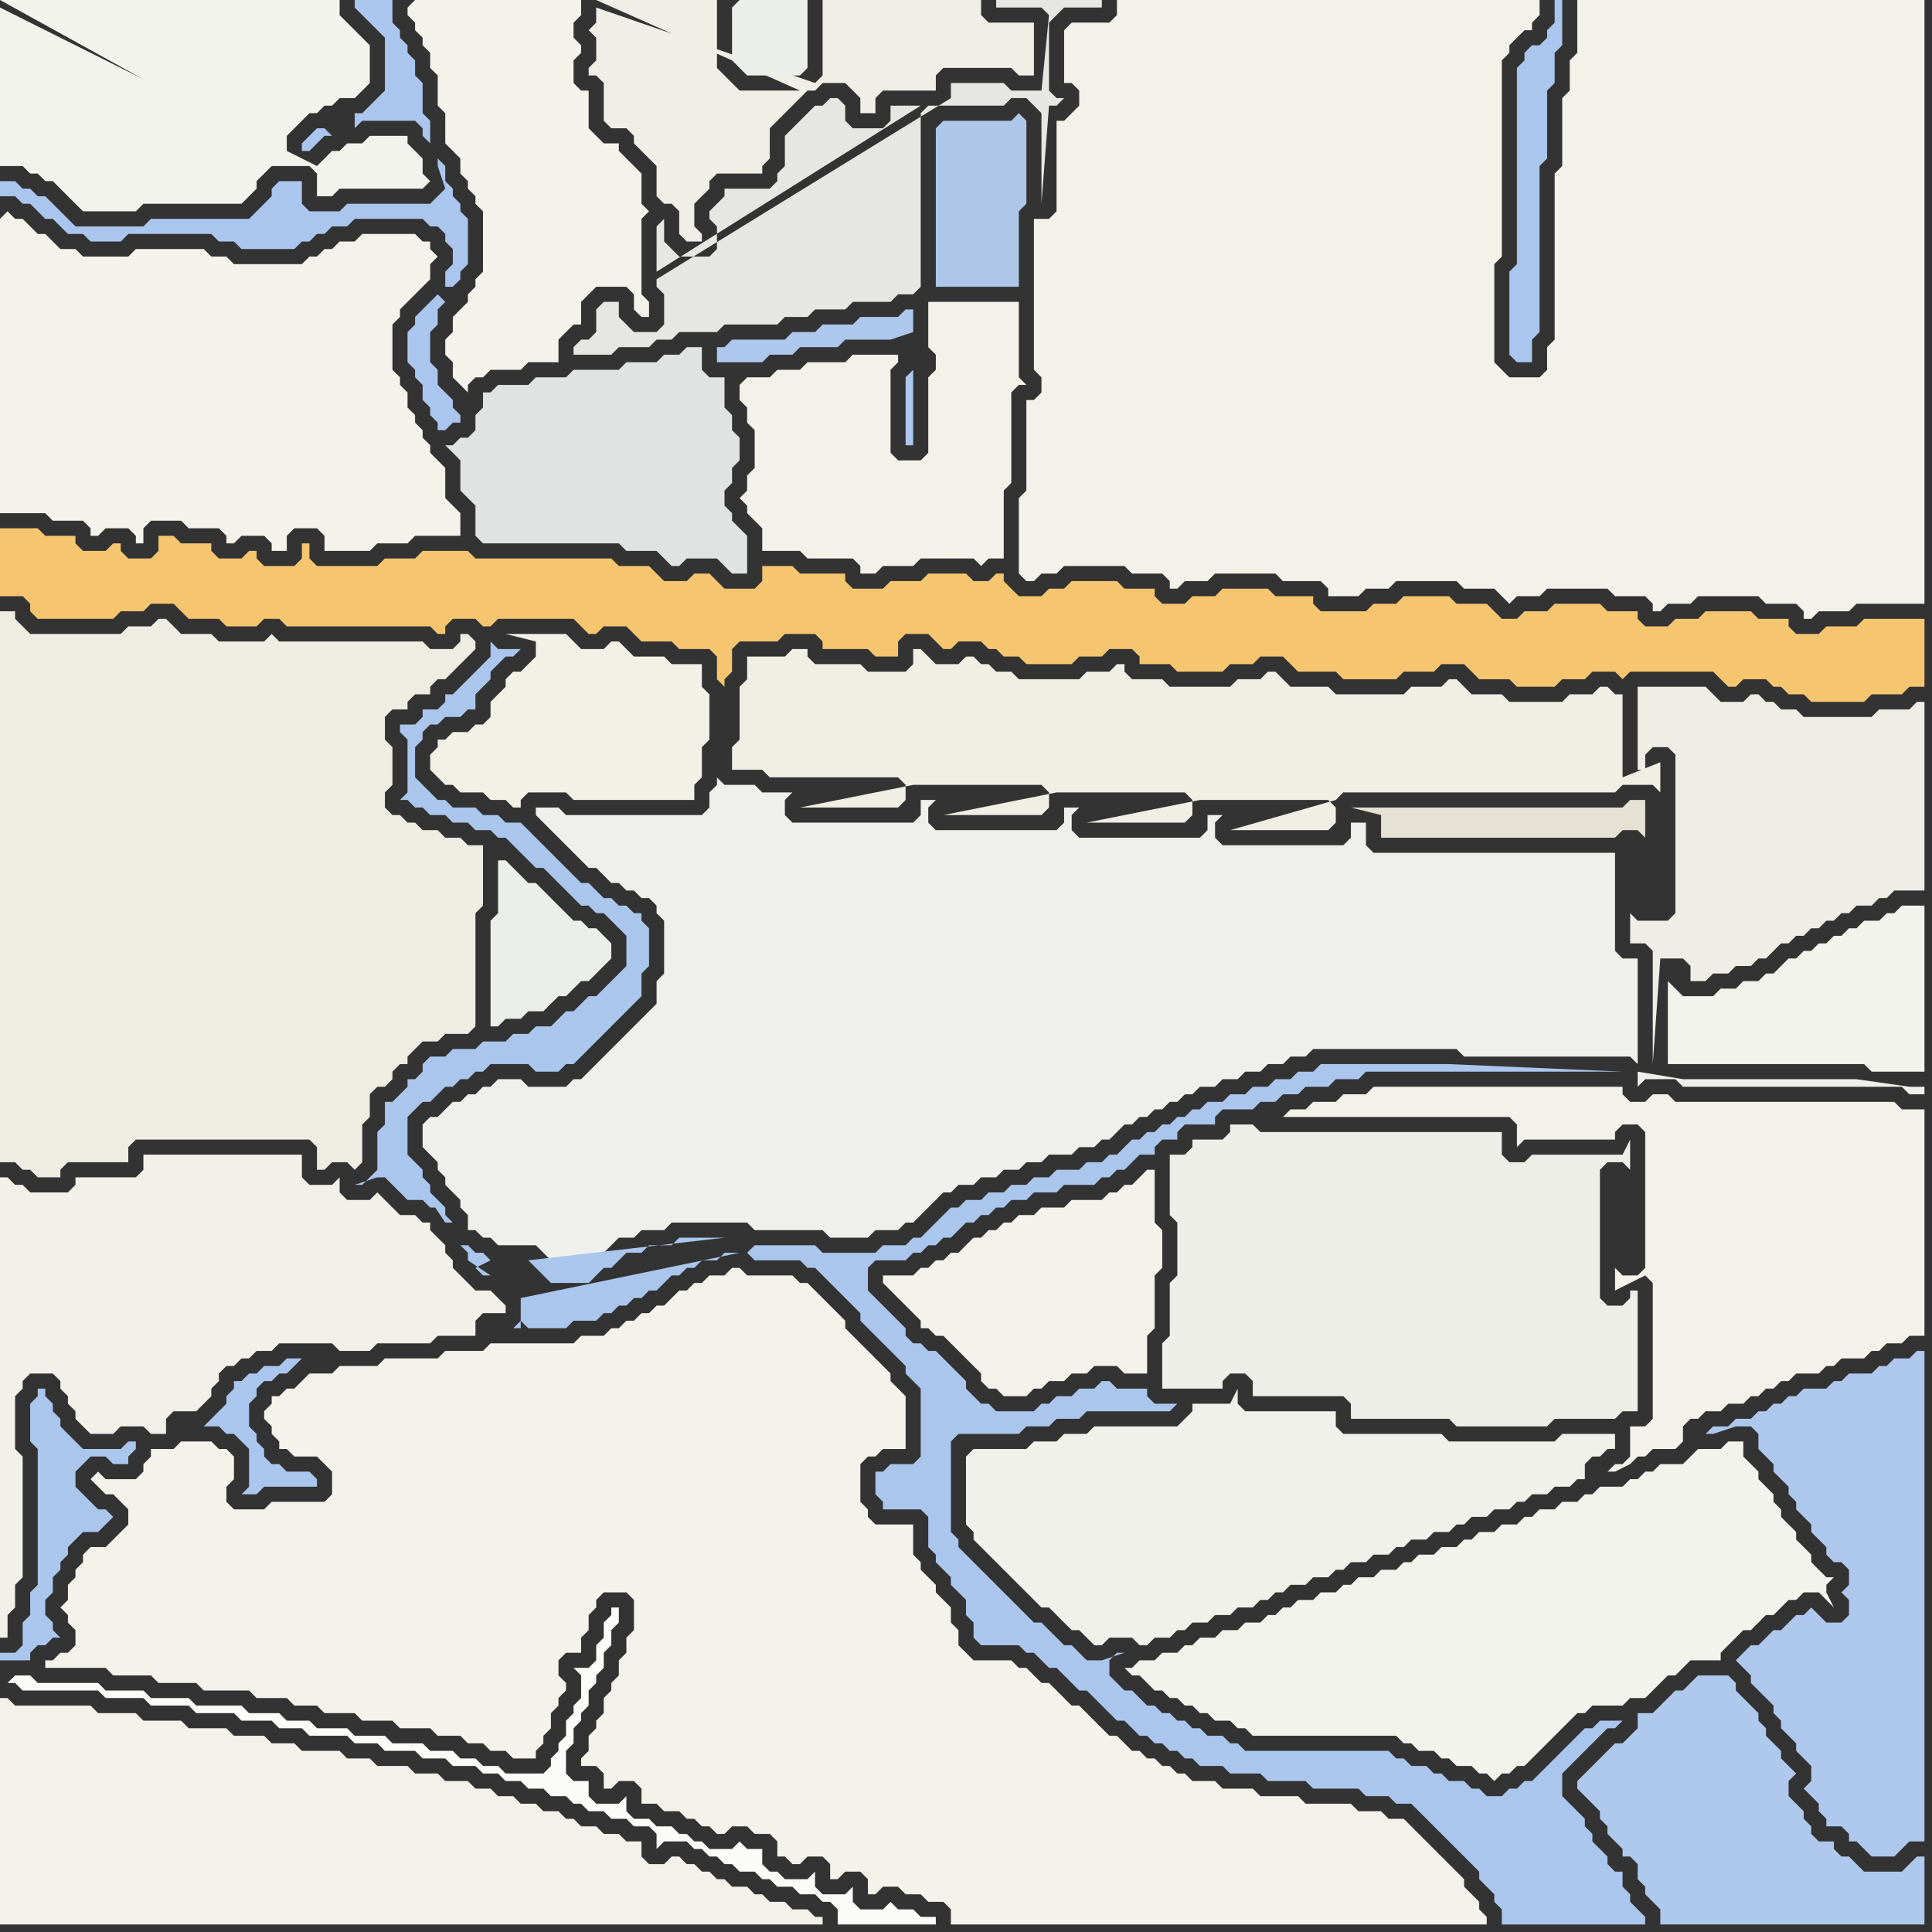 <svg width="256" height="256" xmlns="http://www.w3.org/2000/svg"><rect width="100%" height="100%" fill="#333333" stroke="none"/><script> 
var tempColor;
function hoverPath(evt){
obj = evt.target;
tempColor = obj.getAttribute("fill");
obj.setAttribute("fill","red");
//alert(tempColor);
//obj.setAttribute("stroke","red");}
function recoverPath(evt){
obj = evt.target;
obj.setAttribute("fill", tempColor);
//obj.setAttribute("stroke", tempColor);
}</script><path onmouseover="hoverPath(evt)" onmouseout="recoverPath(evt)" fill="rgb(242,242,234)" d="M  0,228l 0,27 109,0 0,-1 -1,0 -1,-1 -2,0 -1,-1 -2,0 -1,-1 -1,0 -1,-1 -2,0 -1,-1 -1,0 -1,-1 -1,0 -1,-1 -1,0 -1,-1 -1,0 -1,1 -2,0 -1,-1 0,-2 -2,0 -1,-1 -2,0 -1,-1 -2,0 -1,-1 -1,0 -1,-1 -2,0 -1,-1 -2,0 -1,-1 -2,0 -1,-1 -2,0 -1,-1 -3,0 -1,-1 -3,0 -1,-1 -4,0 -1,-1 -3,0 -1,-1 -5,0 -1,-1 -3,0 -1,-1 -4,0 -1,-1 -5,0 -1,-1 -5,0 -1,-1 -5,0 -1,-1 -10,0 -1,-1 -1,0Z"/>
<path onmouseover="hoverPath(evt)" onmouseout="recoverPath(evt)" fill="rgb(238,237,228)" d="M  0,124l 0,30 2,0 1,1 1,0 1,1 3,0 0,-1 1,-1 8,0 0,-2 1,-1 23,0 1,1 0,3 1,0 1,-1 2,0 1,1 1,-1 0,-5 1,-1 0,-3 1,-1 1,0 1,-1 0,-1 1,-1 1,0 0,-1 1,-1 1,-1 2,0 1,-1 3,0 1,-1 0,-15 1,-1 0,-8 -2,0 -1,-1 -2,0 -1,-1 -2,0 -1,-1 -1,0 -1,-1 -1,0 -1,-1 0,-2 1,-1 0,-5 -1,-1 0,-3 1,-1 2,0 0,-1 1,-1 2,0 0,-1 1,-1 1,0 1,-1 1,-1 1,-1 1,-1 0,-1 -1,-1 -1,0 0,1 -1,1 -3,0 -1,-1 -19,0 -1,-1 -1,1 -6,0 -1,-1 -4,0 -1,-1 -1,-1 -1,0 -1,1 -3,0 -1,1 -12,0 -1,-1 -1,-1 0,-1 -2,0Z"/>
<path onmouseover="hoverPath(evt)" onmouseout="recoverPath(evt)" fill="rgb(245,197,112)" d="M  54,74l -3,0 -1,1 -8,0 -1,-1 0,-2 -1,0 0,2 -1,1 -4,0 -1,-1 0,-1 -1,0 -1,1 -3,0 -1,-1 0,-1 -4,0 -1,-1 -2,0 0,2 -1,1 -3,0 -1,-1 0,-1 -1,0 -1,1 -3,0 -1,-1 0,-1 -4,0 -1,-1 -5,0 0,9 3,0 1,1 0,1 1,1 10,0 1,-1 3,0 1,-1 3,0 1,1 1,1 4,0 1,1 4,0 1,-1 2,0 1,1 19,0 1,1 1,0 0,-1 1,-1 3,0 1,1 1,0 1,-1 10,0 1,1 1,1 1,0 1,-1 3,0 2,2 4,0 1,1 4,0 1,1 0,3 1,1 0,-1 1,-1 0,-3 1,-1 5,0 1,-1 4,0 1,1 0,1 6,0 1,1 3,0 0,-2 1,-1 3,0 1,1 1,1 1,0 1,-1 3,0 1,1 1,0 1,1 2,0 1,1 6,0 1,-1 3,0 1,-1 3,0 1,1 0,1 4,0 1,1 6,0 1,-1 3,0 1,-1 3,0 1,1 1,1 5,0 1,1 7,0 1,-1 4,0 1,-1 3,0 1,1 1,1 4,0 1,1 5,0 1,-1 3,0 1,-1 3,0 1,1 1,-1 11,0 1,1 1,1 1,0 1,-1 3,0 1,1 1,0 1,1 2,0 1,1 7,0 1,-1 4,0 1,-1 2,0 0,-9 -8,0 -1,1 -4,0 -1,1 -3,0 -1,-1 0,-1 -4,0 -1,-1 -6,0 -1,1 -3,0 -1,1 -3,0 -1,-1 0,-1 -4,0 -1,-1 -6,0 -1,1 -3,0 -1,1 -2,0 -1,-1 -1,-1 -4,0 -1,-1 -6,0 -1,1 -3,0 -1,1 -6,0 -1,-1 0,-1 -5,0 -1,-1 -6,0 -1,1 -3,0 -1,1 -3,0 -1,-1 0,-1 -4,0 -1,-1 -6,0 -1,1 -2,0 -1,1 -3,0 -1,-1 -1,-1 0,-1 -1,0 -1,1 -2,0 -1,-1 -5,0 -1,1 -4,0 -1,1 -4,0 -1,-1 0,-1 -6,0 -1,-1 -4,0 0,2 -1,1 -4,0 -1,-1 -1,-1 -2,0 -1,1 -3,0 -1,-1 -1,-1 -4,0 -1,-1 -18,0 -1,-1 -6,0 -1,1Z"/>
<path onmouseover="hoverPath(evt)" onmouseout="recoverPath(evt)" fill="rgb(240,239,230)" d="M  100,87l -1,0 0,3 -1,1 0,7 -1,1 0,3 4,0 1,1 17,0 1,1 0,2 -1,1 -13,0 15,-3 17,0 1,1 0,2 -1,1 -13,0 15,-3 17,0 1,1 0,2 -1,1 -13,0 15,-3 17,0 1,1 0,2 -1,1 -13,0 14,-4 1,-1 36,0 1,-1 4,0 1,1 0,-4 -5,2 0,-11 -1,0 -1,-1 -1,0 -1,1 -3,0 -1,1 -7,0 -1,-1 -4,0 -1,-1 -1,-1 -1,0 -1,1 -4,0 -1,1 -9,0 -1,-1 -5,0 -1,-1 -1,-1 -1,0 -1,1 -3,0 -1,1 -8,0 -1,-1 -4,0 -1,-1 0,-1 -1,0 -1,1 -3,0 -1,1 -8,0 -1,-1 -2,0 -1,-1 -1,0 -1,-1 -1,0 -1,1 -3,0 -1,-1 -1,-1 -1,0 0,2 -1,1 -5,0 -1,-1 -6,0 -1,-1 0,-1 -2,0 -1,1Z"/>
<path onmouseover="hoverPath(evt)" onmouseout="recoverPath(evt)" fill="rgb(243,243,237)" d="M  0,1l 0,21 3,0 1,1 1,0 1,1 1,0 1,1 1,1 1,1 1,1 7,0 1,-1 13,0 1,-1 1,-1 0,-1 1,-1 1,-1 5,0 1,1 0,3 2,0 1,-1 11,0 1,-1 -1,-1 0,-2 -1,-1 -1,-1 0,-1 -5,0 -1,1 -2,0 -1,1 -1,0 -1,1 -1,1 -42,-21 38,20 0,-3 1,-1 1,-1 1,-1 1,0 1,-1 1,0 1,-1 2,0 1,-1 1,-1 0,-5 -1,-1 0,0 -1,-1 -1,-1 -1,-1 0,-2 -45,0 38,21 -38,-20Z"/>
<path onmouseover="hoverPath(evt)" onmouseout="recoverPath(evt)" fill="rgb(243,243,235)" d="M  0,29l 0,39 6,0 1,1 4,0 1,1 0,1 1,0 1,-1 3,0 1,1 0,1 1,0 0,-2 1,-1 4,0 1,1 4,0 1,1 0,1 1,0 1,-1 3,0 1,1 0,1 2,0 0,-2 1,-1 3,0 1,1 0,2 6,0 1,-1 4,0 1,-1 6,0 0,-3 -1,-1 0,0 -1,-1 0,-4 -1,-1 -1,-1 0,-1 -1,-1 0,-1 -1,-1 0,-1 -1,-1 0,-2 -1,-1 0,-1 -1,-1 0,-6 1,-1 0,-1 1,-1 2,-2 1,-1 0,-2 1,-1 -1,-1 0,-1 -1,0 -1,-1 -7,0 -1,1 -2,0 -1,1 -1,0 -1,1 -1,0 -1,1 -9,0 -1,-1 -2,0 -1,-1 -9,0 -1,1 -6,0 -1,-1 -2,0 -1,-1 -1,-1 -1,0 -2,-2 -1,0 -1,-1 -1,1Z"/>
<path onmouseover="hoverPath(evt)" onmouseout="recoverPath(evt)" fill="rgb(241,241,234)" d="M  0,177l 0,40 1,0 0,-3 1,-1 0,-3 1,-1 0,-16 -1,-1 0,-7 1,-1 0,-1 1,-1 3,0 1,1 0,1 1,1 0,1 1,1 0,1 1,1 1,1 3,0 1,-1 3,0 1,1 2,0 0,-2 1,-1 3,0 1,-1 1,-1 0,-1 1,-1 0,-1 1,-1 1,0 1,-1 1,0 1,-1 2,0 1,-1 7,0 1,1 4,0 1,-1 7,0 1,-1 5,0 0,-2 1,-1 3,0 0,-1 -1,-1 0,0 -1,-1 -2,0 -2,-2 -1,-1 0,-1 -1,-1 0,-1 -1,-1 -1,-1 0,-1 -1,0 -1,-1 -2,0 -1,-1 -1,-1 -1,-1 -1,1 -3,0 -1,-1 0,-2 -1,1 -3,0 -1,-1 0,-3 -21,0 0,2 -1,1 -8,0 0,1 -1,1 -5,0 -1,-1 -1,0 -1,-1 -1,0Z"/>
<path onmouseover="hoverPath(evt)" onmouseout="recoverPath(evt)" fill="rgb(171,198,238)" d="M  43,17l -1,0 -1,1 -1,1 0,1 1,0 1,-1 0,0 1,-1 1,0 -1,-1 4,-2 0,2 1,-1 7,0 1,1 0,1 1,1 0,-3 -1,-1 0,-4 -1,-1 0,-2 -1,-1 0,-1 -1,-1 0,-1 -1,-1 0,-3 -5,0 0,1 1,1 0,0 1,1 1,1 1,1 0,7 -1,1 -1,1 -1,1 -1,0 -4,2Z"/>
<path onmouseover="hoverPath(evt)" onmouseout="recoverPath(evt)" fill="rgb(243,243,236)" d="M  54,1l 0,1 1,1 0,1 1,1 0,1 1,1 0,2 1,1 0,4 1,1 0,4 1,1 1,1 0,2 1,1 0,1 1,1 0,1 1,1 0,8 -1,1 0,1 -1,1 0,1 -1,1 -1,1 0,2 -1,1 0,2 1,1 0,2 1,1 1,1 0,-1 1,-1 1,0 1,-1 4,0 1,-1 4,0 0,-3 1,-1 1,-1 1,0 0,-3 1,-1 1,-1 4,0 1,1 0,2 1,1 1,0 0,-2 -1,-1 0,-10 1,-1 -1,-1 0,-4 -1,-1 -1,-1 -1,-1 0,-1 -2,0 -1,-1 -1,-1 0,-5 -1,0 -1,-1 0,-3 1,-1 0,-1 -1,-1 0,-2 1,-1 0,-2 -22,0 -1,1Z"/>
<path onmouseover="hoverPath(evt)" onmouseout="recoverPath(evt)" fill="rgb(239,240,235)" d="M  56,149l 0,3 1,1 1,1 0,1 1,1 0,1 2,2 0,1 1,1 0,2 1,0 1,1 1,0 1,1 5,0 1,1 1,1 1,1 3,0 1,-1 1,-1 1,0 2,-2 2,0 1,-1 3,0 1,-1 10,0 1,1 9,0 1,1 5,0 1,-1 3,0 1,-1 1,0 1,-1 1,-1 1,-1 1,-1 1,0 1,-1 2,0 1,-1 2,0 1,-1 2,0 1,-1 2,0 1,-1 3,0 1,-1 2,0 1,-1 1,0 1,-1 1,-1 1,0 1,-1 1,0 1,-1 1,0 1,-1 1,0 1,-1 1,0 1,-1 2,0 1,-1 2,0 1,-1 2,0 1,-1 2,0 1,-1 2,0 1,-1 19,0 1,1 22,0 1,1 0,-14 -2,0 -1,-1 0,-13 -32,0 -1,-1 0,-3 -2,0 0,2 -1,1 -16,0 -1,-1 0,-2 1,-1 -2,0 0,2 -1,1 -16,0 -1,-1 0,-2 1,-1 -2,0 0,2 -1,1 -16,0 -1,-1 0,-2 1,-1 -2,0 0,2 -1,1 -16,0 -1,-1 0,-2 1,-1 -4,0 -1,-1 -4,0 -1,-1 0,1 -1,1 0,2 -1,1 -18,0 -1,-1 -3,0 0,1 1,1 0,0 1,1 1,1 1,1 1,1 1,1 1,1 1,0 1,1 1,1 1,0 1,1 1,0 1,1 1,0 1,1 0,1 1,1 0,7 -1,1 0,3 -1,1 -1,1 -1,1 -1,1 -1,1 -1,1 -1,1 -1,1 -1,1 -1,1 -1,0 -1,1 -5,0 -1,-1 -3,0 -1,1 -1,0 -1,1 -1,0 -1,1 -1,0 -2,2 -1,0 -1,1 161,-7 0,2 1,-1 4,0 1,1 29,0 1,1 2,0 0,-1 -2,0 -7,-1 -23,0 -6,-1 -161,7Z"/>
<path onmouseover="hoverPath(evt)" onmouseout="recoverPath(evt)" fill="rgb(239,239,231)" d="M  79,1l 0,2 -1,1 1,1 0,3 -1,1 0,1 1,0 1,1 0,5 1,1 2,0 1,1 0,1 1,1 1,1 1,1 0,4 1,1 1,0 1,1 0,3 1,1 2,0 0,-1 -1,-1 0,-3 1,-1 1,-1 0,-1 1,-1 6,0 0,-1 1,-1 0,-4 1,-1 1,-1 1,-1 1,-1 1,-1 1,0 1,-1 3,0 1,1 1,1 0,2 2,0 0,-2 1,-1 7,0 0,-2 1,-1 9,0 1,1 2,0 0,-7 -6,0 -1,-1 0,-2 -21,0 0,10 -1,1 -29,-10 27,11 -8,0 -1,-1 -1,-1 -1,-1 0,-9 -16,0 27,12 -27,-11Z"/>
<path onmouseover="hoverPath(evt)" onmouseout="recoverPath(evt)" fill="rgb(230,230,226)" d="M  87,37l 0,1 1,1 0,4 -1,1 -3,0 -1,-1 -1,-1 0,-2 -2,0 -1,1 0,3 -1,1 -1,0 -1,1 0,1 5,0 1,-1 4,0 1,-1 2,0 1,-1 5,0 1,-1 7,0 1,-1 3,0 1,-1 4,0 1,-1 5,0 1,-1 2,0 1,-1 0,-23 1,-1 10,0 1,-1 2,0 1,1 1,1 0,12 1,-13 1,0 1,-1 -1,0 -1,-1 0,-9 1,-1 1,-1 5,0 0,-1 -14,0 0,1 6,0 1,1 -1,10 -4,0 -1,-1 -7,0 0,2 -39,24 35,-23 -4,0 0,2 -1,1 -4,0 -1,-1 0,-2 -1,-1 -1,0 -1,1 -1,0 -1,1 -1,1 -1,1 -1,1 0,4 -1,1 0,1 -1,1 -6,0 0,1 -1,1 -1,1 0,1 1,1 0,3 -1,1 -4,0 -1,-1 -1,-1 0,-3 -1,1 0,6 35,-22 -35,23Z"/>
<path onmouseover="hoverPath(evt)" onmouseout="recoverPath(evt)" fill="rgb(236,238,234)" d="M  97,1l 0,7 1,1 1,1 7,0 1,-1 0,-9 -9,0 -1,1Z"/>
<path onmouseover="hoverPath(evt)" onmouseout="recoverPath(evt)" fill="rgb(174,200,237)" d="M  121,49l 0,0 -1,1 0,9 1,0 0,-18 -1,0 -1,1 -5,0 -1,1 -4,0 -1,1 -3,0 -1,1 -7,0 -1,1 -1,0 0,2 6,0 1,-1 3,0 1,-1 5,0 1,-1 6,0 3,-1Z"/>
<path onmouseover="hoverPath(evt)" onmouseout="recoverPath(evt)" fill="rgb(174,199,233)" d="M  124,17l 0,21 11,0 0,-10 1,-1 0,-11 -1,-1 0,0 -1,1 -9,0 -1,1Z"/>
<path onmouseover="hoverPath(evt)" onmouseout="recoverPath(evt)" fill="rgb(240,241,235)" d="M  128,193l 0,9 1,1 0,1 1,1 1,1 1,1 1,1 1,1 1,1 1,1 1,1 1,1 1,0 1,1 1,1 1,1 1,0 1,1 1,1 1,0 1,-1 3,0 1,1 1,0 1,-1 2,0 1,-1 1,0 1,-1 2,0 1,-1 2,0 1,-1 2,0 1,-1 1,0 1,-1 1,0 1,-1 2,0 1,-1 2,0 1,-1 1,0 1,-1 2,0 1,-1 2,0 1,-1 1,0 1,-1 2,0 1,-1 2,0 1,-1 1,0 1,-1 2,0 1,-1 2,0 1,-1 1,0 1,-1 2,0 1,-1 2,0 1,-1 1,0 0,-2 1,-1 1,0 1,-1 1,0 0,-2 -7,0 -1,1 -14,0 -1,-1 -13,0 -1,-1 0,-2 -12,0 -1,-1 0,-2 -1,2 -5,0 0,1 -1,1 -1,1 -11,0 -1,1 -3,0 -1,1 -3,0 -1,1 -7,0 -1,1Z"/>
<path onmouseover="hoverPath(evt)" onmouseout="recoverPath(evt)" fill="rgb(243,243,237)" d="M  150,221l -1,0 1,1 1,0 1,1 1,1 1,0 1,1 1,0 1,1 1,0 1,1 1,0 1,1 2,0 1,1 1,0 1,1 19,0 1,1 1,0 1,1 2,0 1,1 1,0 1,1 2,0 1,1 1,0 1,1 1,-1 1,0 1,-1 1,0 1,-1 2,-2 1,-1 1,-1 1,-1 1,-1 1,0 1,-1 4,0 1,-1 2,0 1,-1 1,-1 1,-1 1,0 1,-1 1,-1 4,0 0,-1 1,-1 1,-1 1,-1 1,0 1,-1 1,-1 1,0 1,-1 1,-1 1,0 1,-1 2,0 1,1 1,1 -1,-2 0,-1 1,-1 -1,0 -1,-1 0,0 -1,-1 0,-1 -1,-1 -1,-1 0,-1 -1,-1 -1,-1 0,-1 -1,-1 0,-1 -1,-1 -1,-1 0,-1 -1,-1 -1,-1 0,-2 -2,0 -1,1 -3,0 -1,1 -1,1 -3,0 -1,1 -1,0 -1,1 -1,0 -1,1 -3,0 -1,1 -1,0 -1,1 -2,0 -1,1 -2,0 -1,1 -1,0 -1,1 -2,0 -1,1 -2,0 -1,1 -1,0 -1,1 -2,0 -1,1 -2,0 -1,1 -1,0 -1,1 -2,0 -1,1 -2,0 -1,1 -1,0 -1,1 -2,0 -1,1 -2,0 -1,1 -1,0 -1,1 -1,0 -1,1 -2,0 -1,1 -2,0 -1,1 -2,0 -1,1 -1,0 -1,1 -2,0 -1,1 -2,0 -1,1Z"/>
<path onmouseover="hoverPath(evt)" onmouseout="recoverPath(evt)" fill="rgb(237,238,231)" d="M  178,185l 0,0 1,1 0,2 13,0 1,1 12,0 1,-1 8,0 1,-1 2,0 0,-16 -1,0 0,1 -1,1 -2,0 -1,-1 0,-17 1,-1 2,0 1,1 0,-4 -1,2 -12,0 -1,1 -2,0 -1,-1 0,-3 -32,0 -1,-1 -3,0 0,1 -1,1 -4,0 0,1 -1,1 -2,0 0,8 1,1 0,7 -1,1 0,7 -1,1 0,6 8,0 0,-1 1,-1 2,0 1,1 0,2Z"/>
<path onmouseover="hoverPath(evt)" onmouseout="recoverPath(evt)" fill="rgb(171,198,237)" d="M  4,186l 0,5 1,1 0,18 -1,1 0,3 -1,1 0,3 -1,1 -2,0 0,1 4,0 0,-1 1,-1 1,0 1,-1 1,0 -1,-1 0,-1 -1,-1 0,-2 1,-1 0,-2 1,-1 0,-1 1,-1 0,-1 1,-1 1,-1 2,0 1,-1 1,-1 -1,-1 -1,0 -1,-1 -1,-1 -1,-1 0,-2 1,-1 1,-1 2,0 1,1 2,0 0,-1 1,-1 0,-1 -1,0 -1,1 -5,0 -1,-1 -1,-1 -1,-1 0,-1 -1,-1 0,-1 -1,-1 0,-1 -1,0 0,1 -1,1Z"/>
<path onmouseover="hoverPath(evt)" onmouseout="recoverPath(evt)" fill="rgb(243,243,236)" d="M  11,206l 0,1 -1,1 0,1 -1,1 0,2 -1,1 1,1 0,1 1,1 0,2 -1,1 -1,0 -1,1 -1,0 0,1 8,0 1,1 5,0 1,1 5,0 1,1 6,0 1,1 4,0 1,1 3,0 1,1 4,0 1,1 4,0 1,1 4,0 1,1 3,0 1,1 2,0 1,1 2,0 1,1 3,0 0,-1 1,-1 0,-1 1,-1 0,-2 1,-1 0,-1 1,-1 0,-1 -1,-1 0,-2 1,-1 2,0 0,-2 1,-1 0,-2 1,-1 0,-1 1,-1 3,0 1,1 0,4 -1,1 0,2 -1,1 0,2 -1,1 0,1 -1,1 0,2 -1,1 0,1 -1,1 0,2 -1,1 0,1 2,0 1,1 0,2 1,0 1,-1 2,0 1,1 0,2 2,0 1,1 2,0 1,1 1,0 1,1 1,0 1,1 1,0 1,-1 2,0 1,1 2,0 1,1 0,2 1,0 1,1 1,0 1,-1 2,0 1,1 0,2 1,0 1,-1 2,0 1,1 0,2 1,0 1,-1 2,0 1,1 2,0 1,1 2,0 1,1 0,2 71,0 0,-1 -1,-1 0,-1 -1,-1 -1,-1 0,-1 -1,-1 -3,-3 -1,-1 -1,-1 -1,-1 -1,-1 -2,0 -1,-1 -3,0 -1,-1 -6,0 -1,-1 -5,0 -1,-1 -4,0 -1,-1 -3,0 -1,-1 -1,0 -1,-1 -1,0 -1,-1 -1,0 -1,-1 -1,0 -1,-1 -1,-1 -1,0 -1,-1 -1,-1 -1,-1 -1,-1 -1,0 -1,-1 -1,-1 -1,-1 -1,0 -1,-1 -1,-1 -1,0 -1,-1 -5,0 -1,-1 -1,-1 0,-2 -1,-1 0,-2 -1,-1 -1,-1 0,-1 -1,-1 -1,-1 0,-1 -1,-1 0,-4 -5,0 -1,-1 0,-1 -1,-1 0,-5 1,-1 1,0 1,-1 3,0 0,-7 -1,-1 0,0 -1,-1 0,-1 -1,-1 -2,-2 -1,-1 -1,-1 -1,-1 0,-1 -1,-1 -1,-1 -1,-1 -1,-1 -1,-1 -1,0 -1,-1 -6,0 -1,-1 -1,0 -1,1 -2,0 -1,1 -1,0 -1,1 -1,0 -1,1 -1,1 -1,0 -1,1 -1,0 -1,1 -1,0 -1,1 -1,0 -1,1 -3,0 -1,1 -11,0 -1,1 -5,0 -1,1 -7,0 -1,1 -5,0 -1,1 -3,0 -1,1 -1,1 -1,0 -1,1 -1,0 0,1 -1,1 0,1 1,1 0,1 1,1 0,1 1,0 1,1 3,0 1,1 1,1 0,3 -1,1 -7,0 -1,1 -4,0 -1,-1 0,-2 1,-1 0,-3 -1,-1 -1,0 -1,-1 -4,0 -1,1 -3,0 0,1 -1,1 0,1 -1,1 -4,0 -1,-1 -1,1 0,0 1,1 0,0 1,1 1,0 1,1 1,1 0,2 -1,1 -1,1 -1,1 -2,0 -1,1Z"/>
<path onmouseover="hoverPath(evt)" onmouseout="recoverPath(evt)" fill="rgb(242,241,232)" d="M  59,98l -1,0 0,1 -1,1 0,2 1,1 0,0 1,1 1,0 1,1 3,0 1,1 2,0 1,1 1,0 0,-1 1,-1 5,0 1,1 16,0 0,-2 1,-1 0,-4 1,-1 0,-6 -1,-1 0,-3 -4,0 -1,-1 -4,0 -1,-1 -1,-1 -1,0 -1,1 -3,0 -1,-1 -1,-1 -8,0 4,1 0,2 -2,2 -1,0 -1,1 0,1 -1,1 -1,1 0,2 -1,1 -1,0 -1,1 -2,0 -1,1Z"/>
<path onmouseover="hoverPath(evt)" onmouseout="recoverPath(evt)" fill="rgb(236,238,234)" d="M  66,114l 0,7 -1,1 0,14 1,0 1,-1 2,0 1,-1 2,0 1,-1 1,-1 1,0 1,-1 1,-1 1,0 2,-2 1,-1 0,-2 -1,-1 0,0 -1,-1 -1,0 -1,-1 -1,0 -1,-1 -1,-1 -1,-1 -1,-1 -1,-1 -1,0 -1,-1 -1,-1 -1,-1Z"/>
<path onmouseover="hoverPath(evt)" onmouseout="recoverPath(evt)" fill="rgb(171,198,237)" d="M  99,166l 1,1 6,0 1,1 1,0 1,1 1,1 1,1 1,1 1,1 1,1 0,1 1,1 1,1 1,1 1,1 1,1 1,1 0,1 1,1 1,1 0,9 -1,1 -3,0 -1,1 -1,0 0,3 1,1 0,1 5,0 1,1 0,4 1,1 0,1 1,1 1,1 0,1 1,1 1,1 0,2 1,1 0,2 1,1 5,0 1,1 1,0 1,1 1,1 1,0 1,1 1,1 1,1 1,0 1,1 1,1 1,1 1,1 1,0 1,1 1,1 1,0 1,1 1,0 1,1 1,0 1,1 1,0 1,1 3,0 1,1 4,0 1,1 5,0 1,1 6,0 1,1 3,0 1,1 2,0 1,1 1,1 1,1 1,1 1,1 1,1 1,1 1,1 1,1 0,1 1,1 1,1 0,1 1,1 0,2 19,0 0,-1 -1,-1 0,0 -1,-1 0,-1 -1,-1 0,-2 -1,0 -1,-1 0,-1 -1,-1 -1,-1 0,-1 -1,-1 0,-1 -1,-1 -1,-1 -1,-1 0,-3 1,-1 1,-1 1,-1 2,-2 1,-1 1,0 1,-1 -3,0 -1,1 -1,0 -1,1 -1,1 -2,2 -1,1 -1,1 -1,1 -1,0 -1,1 -1,0 -1,1 -2,0 -1,-1 -1,0 -1,-1 -2,0 -1,-1 -1,0 -1,-1 -2,0 -1,-1 -1,0 -1,-1 -19,0 -1,-1 -1,0 -1,-1 -2,0 -1,-1 -1,0 -1,-1 -1,0 -1,-1 -1,0 -1,-1 -1,0 -1,-1 -1,-1 -1,0 -1,-1 -1,-1 0,-2 1,-1 1,0 -3,1 -2,0 -1,-1 -1,-1 -1,0 -1,-1 -1,-1 -1,-1 -1,0 -1,-1 -1,-1 -1,-1 -1,-1 -1,-1 -1,-1 -1,-1 -1,-1 -1,-1 -1,-1 0,-1 -1,-1 0,-12 1,-1 8,0 1,-1 3,0 1,-1 3,0 1,-1 11,0 1,-1 -3,0 -1,-1 0,-1 -4,0 -1,-1 -1,0 -1,1 -2,0 -1,1 -2,0 -1,1 -1,0 -1,1 -5,0 -1,-1 -1,0 -1,-1 -1,-1 0,-1 -1,-1 -1,-1 -1,-1 -1,-1 -1,0 -1,-1 -1,0 -1,-1 0,-1 -1,-1 -1,-1 -1,-1 -1,-1 -1,-1 0,-3 1,-1 4,0 1,-1 1,0 1,-1 1,0 1,-1 1,0 2,-2 1,0 1,-1 1,0 1,-1 1,0 1,-1 2,0 1,-1 3,0 1,-1 4,0 1,-1 1,0 1,-1 1,0 1,-1 1,-1 2,0 0,-1 1,-1 2,0 0,-1 1,-1 4,0 0,-1 1,-1 4,0 1,-1 2,0 1,-1 2,0 1,-1 3,0 1,-1 3,0 1,-1 34,0 -23,-1 -17,0 -1,1 -2,0 -1,1 -2,0 -1,1 -2,0 -1,1 -2,0 -1,1 -2,0 -1,1 -1,0 -1,1 -1,0 -1,1 -1,0 -1,1 -1,0 -1,1 -1,0 -1,1 -1,1 -1,0 -1,1 -2,0 -1,1 -3,0 -1,1 -2,0 -1,1 -2,0 -1,1 -2,0 -1,1 -2,0 -1,1 -1,0 -3,3 -1,1 -1,0 -1,1 -3,0 -1,1 -7,0 -1,-1 -8,0 -1,1 -3,0 -1,1 -2,0 -1,1 -1,0 -1,1 -1,0 -2,2 -1,0 -1,1 -1,0 -1,1 -1,0 -1,1 -1,0 -1,1 -3,0 -1,1 -5,0 -1,-1 0,0 -1,1 1,0 0,-4 29,-6 1,0 -31,5 -1,-1 -1,-1 2,2 31,-5 -34,3 -1,0 -1,-1 2,-1 0,0 -1,-1 -1,0 -1,-1 -1,0 1,1 0,1 3,2 34,-3 -3,-2 -6,0 -1,1 -3,0 -1,1 -2,0 -1,1 -1,1 -1,0 -1,1 -1,1 -5,0 -1,-1 -1,-1 -1,-1 26,-3 3,2 -2,-2 0,0 2,2Z"/>
<path onmouseover="hoverPath(evt)" onmouseout="recoverPath(evt)" fill="rgb(243,242,235)" d="M  118,169l -1,0 0,1 1,1 0,0 1,1 1,1 1,1 1,1 0,1 1,0 1,1 1,0 1,1 1,1 1,1 1,1 1,1 0,1 1,1 1,0 1,1 3,0 1,-1 1,0 1,-1 2,0 1,-1 2,0 1,-1 3,0 1,1 3,0 0,-5 1,-1 0,-7 1,-1 0,-5 -1,-1 0,-7 -1,0 -1,1 0,0 -1,1 -1,0 -1,1 -1,0 -1,1 -4,0 -1,1 -3,0 -1,1 -2,0 -1,1 -1,0 -1,1 -1,0 -1,1 -1,0 -1,1 -1,1 -1,0 -1,1 -1,0 -1,1 -1,0 -1,1Z"/>
<path onmouseover="hoverPath(evt)" onmouseout="recoverPath(evt)" fill="rgb(242,242,234)" d="M  140,18l 0,10 -1,1 -2,0 0,20 1,1 0,2 -1,1 -1,0 0,12 -1,1 0,10 1,1 1,0 1,-1 2,0 1,-1 8,0 1,1 4,0 1,1 0,1 1,0 1,-1 3,0 1,-1 8,0 1,1 5,0 1,1 0,1 4,0 1,-1 3,0 1,-1 8,0 1,1 4,0 1,1 1,1 1,-1 3,0 1,-1 8,0 1,1 4,0 1,1 0,1 1,0 1,-1 3,0 1,-1 8,0 1,1 4,0 1,1 0,1 1,0 1,-1 4,0 1,-1 9,0 0,-80 -46,0 0,7 -1,1 0,4 -1,1 0,9 -1,1 0,22 -1,1 0,3 -1,1 -4,0 -1,-1 -1,-1 0,-13 1,-1 0,-26 1,-1 0,-1 2,-2 1,0 0,-1 1,-1 0,-2 -56,0 0,2 -1,1 -5,0 -1,1 0,7 1,0 1,1 0,2 -1,1 -1,1 -1,0Z"/>
<path onmouseover="hoverPath(evt)" onmouseout="recoverPath(evt)" fill="rgb(243,243,237)" d="M  221,130l 0,11 26,0 1,1 7,0 0,-22 -3,0 -1,1 -1,0 -1,1 -2,0 -1,1 -1,0 -1,1 -1,0 -1,1 -1,0 -1,1 -1,0 -1,1 -1,0 -1,1 -1,1 -1,0 -1,1 -2,0 -1,1 -2,0 -1,1 -4,0 -1,-1 -1,-1 1,-1 0,0 -1,1Z"/>
<path onmouseover="hoverPath(evt)" onmouseout="recoverPath(evt)" fill="rgb(242,242,234)" d="M  220,145l -1,0 -1,1 -2,0 -1,-1 0,-1 -33,0 -1,1 -3,0 -1,1 -3,0 -1,1 -2,0 -1,1 30,0 1,1 0,3 1,-1 12,0 0,-1 1,-1 2,0 1,1 0,18 -1,1 -2,0 -1,-1 0,3 4,-2 1,1 0,18 -1,1 -2,0 0,4 -1,1 -1,0 -1,1 1,0 2,-1 1,-1 1,0 1,-1 3,0 1,-1 0,-2 1,-1 1,0 1,-1 2,0 1,-1 2,0 1,-1 1,0 1,-1 1,0 1,-1 1,0 1,-1 3,0 1,-1 1,0 1,-1 3,0 1,-1 1,0 1,-1 2,0 1,-1 2,0 0,-30 -3,0 -1,-1 -29,0 -1,-1Z"/>
<path onmouseover="hoverPath(evt)" onmouseout="recoverPath(evt)" fill="rgb(175,201,237)" d="M  220,226l 0,0 -1,1 -2,0 0,2 -1,1 -1,1 -1,0 -1,1 -1,1 -3,3 0,1 1,1 0,0 1,1 1,1 0,1 1,1 0,1 1,1 1,1 0,1 1,0 1,1 0,2 1,1 0,1 1,1 1,1 0,2 35,0 0,-9 -1,0 -1,1 0,0 -1,1 -5,0 -1,-1 -1,-1 -1,0 -1,-1 0,-1 -2,0 -1,-1 0,-1 -1,-1 0,-1 -1,-1 -1,-1 0,-2 1,-1 -1,-1 0,0 -1,-1 0,-1 -1,-1 -1,-1 0,-1 -1,-1 0,-1 -1,-1 -1,-1 -1,-1 0,-1 -1,-1 -4,0 -1,1 0,0 -1,1 -1,0 -1,1 -1,1Z"/>
<path onmouseover="hoverPath(evt)" onmouseout="recoverPath(evt)" fill="rgb(238,238,231)" d="M  220,91l -3,0 0,11 1,0 0,-2 1,-1 2,0 1,1 0,21 -1,1 -4,0 -1,-1 0,4 2,0 1,1 0,15 1,-14 3,0 1,1 0,2 2,0 1,-1 2,0 1,-1 2,0 1,-1 1,0 1,-1 1,-1 1,0 1,-1 1,0 1,-1 1,0 1,-1 1,0 1,-1 1,0 1,-1 2,0 1,-1 1,0 1,-1 4,0 0,-25 -1,0 -1,1 -4,0 -1,1 -9,0 -1,-1 -2,0 -1,-1 -1,0 -1,-1 -1,0 -1,1 -3,0 -1,-1 -1,-1Z"/>
<path onmouseover="hoverPath(evt)" onmouseout="recoverPath(evt)" fill="rgb(251,251,249)" d="M  1,223l 1,0 1,1 10,0 1,1 5,0 1,1 5,0 1,1 5,0 1,1 4,0 1,1 3,0 1,1 5,0 1,1 3,0 1,1 4,0 1,1 3,0 1,1 3,0 1,1 2,0 1,1 2,0 1,1 2,0 1,1 2,0 1,1 1,0 1,1 2,0 1,1 2,0 1,1 2,0 1,1 0,2 1,-1 3,0 1,1 1,0 1,1 1,0 1,1 1,0 1,1 2,0 1,1 1,0 1,1 2,0 1,1 2,0 1,1 1,0 1,1 0,2 13,0 0,-1 -2,0 -1,-1 -2,0 -1,-1 -1,1 -3,0 -1,-1 0,-2 -1,1 -3,0 -1,-1 0,-2 -1,1 -3,0 -1,-1 -1,0 -1,-1 0,-2 -2,0 -1,-1 -1,1 -3,0 -1,-1 -1,0 -1,-1 -1,0 -1,-1 -2,0 -1,-1 -2,0 -1,-1 0,-2 -1,1 -3,0 -1,-1 0,-2 -2,0 -1,-1 0,-3 1,-1 0,-2 1,-1 0,-1 1,-1 0,-2 1,-1 0,-1 1,-1 0,-2 1,-1 0,-2 1,-1 0,-2 -1,0 0,1 -1,1 0,2 -1,1 0,2 -1,1 -2,0 1,1 0,3 -1,1 0,1 -1,1 0,2 -1,1 0,1 -1,1 0,1 -1,1 -5,0 -1,-1 -2,0 -1,-1 -2,0 -1,-1 -3,0 -1,-1 -4,0 -1,-1 -4,0 -1,-1 -4,0 -1,-1 -3,0 -1,-1 -4,0 -1,-1 -6,0 -1,-1 -5,0 -1,-1 -5,0 -1,-1 -8,0 -1,-1 -2,0 -1,1 -1,-1Z"/>
<path onmouseover="hoverPath(evt)" onmouseout="recoverPath(evt)" fill="rgb(170,198,238)" d="M  32,183l -1,0 0,1 -1,1 0,1 -1,1 -1,1 -1,1 2,0 1,1 1,0 1,1 1,1 0,5 -1,1 2,0 1,-1 7,0 0,-1 -1,-1 -3,0 -1,-1 -1,0 -1,-1 0,-1 -1,-1 0,-1 -1,-1 0,-3 1,-1 0,-1 1,-1 1,0 1,-1 1,0 2,-2 -2,0 -1,1 -2,0 -1,1 -1,0 -1,1Z"/>
<path onmouseover="hoverPath(evt)" onmouseout="recoverPath(evt)" fill="rgb(171,198,238)" d="M  58,39l -1,1 -1,1 -1,1 0,1 -1,1 0,4 1,1 0,1 1,1 0,2 1,1 0,1 1,1 0,1 1,0 1,-1 1,0 0,-1 -1,-1 0,-1 -1,-1 -1,-1 0,-2 -1,-1 0,-4 1,-1 0,-2 1,-1 -1,-1 1,-1 1,0 1,-1 0,-1 1,-1 0,-6 -1,-1 0,-1 -1,-1 0,-1 -1,-1 0,-2 -1,-1 0,1 1,3 -1,1 -1,1 -11,0 -1,1 -4,0 -1,-1 0,-3 -3,0 -1,1 0,1 -2,2 -1,1 -13,0 -1,1 -9,0 -3,-3 -1,-1 -1,0 -1,-1 -1,0 -1,-1 -2,0 0,2 2,0 1,1 1,0 1,1 1,1 1,0 1,1 1,1 2,0 1,1 4,0 1,-1 11,0 1,1 2,0 1,1 7,0 1,-1 1,0 1,-1 1,0 1,-1 2,0 1,-1 9,0 1,1 1,0 1,1 0,1 1,1 0,2 -1,1 0,2 -1,1Z"/>
<path onmouseover="hoverPath(evt)" onmouseout="recoverPath(evt)" fill="rgb(171,198,236)" d="M  59,162l 1,0 -1,-1 0,-1 -1,-1 0,0 -1,-1 0,-1 -1,-1 0,-1 -1,-1 -1,-1 0,-5 1,-1 1,-1 1,0 1,-1 1,-1 1,0 1,-1 1,0 1,-1 1,0 1,-1 5,0 1,1 3,0 1,-1 1,0 1,-1 1,-1 2,-2 1,-1 4,-4 0,-3 1,-1 0,-5 -1,-1 0,-1 -1,0 -1,-1 -1,0 -1,-1 -1,0 -1,-1 -1,-1 -1,0 -1,-1 -1,-1 -1,-1 -1,-1 -1,-1 -1,-1 -1,-1 -1,-1 -2,0 -1,-1 -2,0 -1,-1 -3,0 -1,-1 -1,0 -1,-1 -1,-1 -1,-1 0,-4 1,-1 0,-1 1,-1 1,0 1,-1 2,0 1,-1 1,0 0,-2 1,-1 1,-1 0,-1 1,-1 1,-1 1,0 1,-1 -3,0 -1,-1 0,2 -4,4 -1,1 -1,0 0,1 -1,1 -2,0 0,1 -1,1 -2,0 0,1 1,1 0,7 -1,1 1,0 1,1 1,0 1,1 2,0 1,1 2,0 1,1 2,0 1,1 1,0 1,1 1,1 1,1 1,1 1,0 1,1 1,1 1,1 1,1 1,1 1,0 1,1 1,0 1,1 1,1 1,1 0,4 -4,4 -1,0 -1,1 -1,1 -1,0 -2,2 -2,0 -1,1 -2,0 -1,1 -3,0 -1,1 -3,0 -1,1 -2,0 -1,1 0,1 -1,1 -1,0 0,1 -2,2 -1,0 0,3 -1,1 0,5 -2,2 -1,0 3,-1 1,0 1,1 1,1 1,1 2,0 1,1 1,0 -1,-1 2,3Z"/>
<path onmouseover="hoverPath(evt)" onmouseout="recoverPath(evt)" fill="rgb(225,227,227)" d="M  64,54l -1,1 0,2 -1,1 -1,0 -1,1 -1,0 1,1 1,1 0,4 1,1 1,1 0,4 1,1 18,0 1,1 4,0 1,1 1,1 1,0 1,-1 4,0 1,1 1,1 2,0 0,-5 -1,-1 0,0 -1,-1 0,-1 -1,-1 0,-2 1,-1 0,-2 1,-1 0,-3 -1,-1 0,-2 -1,-1 0,-4 -2,0 -1,-1 0,-3 -2,0 -1,1 -2,0 -1,1 -4,0 -1,1 -6,0 -1,1 -4,0 -1,1 -4,0 -1,1 -1,0Z"/>
<path onmouseover="hoverPath(evt)" onmouseout="recoverPath(evt)" fill="rgb(242,242,234)" d="M  98,51l 0,2 1,1 0,2 1,1 0,5 -1,1 0,2 -1,1 1,1 0,1 1,1 1,1 0,3 5,0 1,1 6,0 1,1 0,1 2,0 1,-1 4,0 1,-1 7,0 1,1 1,-1 2,0 0,-9 1,-1 0,-12 1,-1 1,0 -1,-1 0,-10 -12,0 0,6 1,1 0,2 -1,1 0,10 -1,1 -3,0 -1,-1 0,-11 1,-1 0,-1 -6,0 -1,1 -5,0 -1,1 -3,0 -1,1 -3,0 -1,1Z"/>
<path onmouseover="hoverPath(evt)" onmouseout="recoverPath(evt)" fill="rgb(229,226,212)" d="M  200,111l 14,0 1,-1 2,0 1,1 0,-5 -2,0 -1,1 -36,0 4,1 0,3Z"/>
<path onmouseover="hoverPath(evt)" onmouseout="recoverPath(evt)" fill="rgb(170,198,238)" d="M  202,7l 0,1 -1,1 0,26 -1,1 0,11 1,1 2,0 0,-3 1,-1 0,-22 1,-1 0,-9 1,-1 0,-4 1,-1 0,-6 -1,0 0,3 -1,1 0,1 -1,1 -1,0 -1,1Z"/>
<path onmouseover="hoverPath(evt)" onmouseout="recoverPath(evt)" fill="rgb(174,200,237)" d="M  231,219l -1,1 1,1 1,1 0,1 1,1 1,1 1,1 0,1 1,1 0,1 1,1 1,1 0,1 1,1 1,1 0,2 -1,1 1,1 1,1 0,1 1,1 0,1 2,0 1,1 0,1 1,0 1,1 1,1 3,0 1,-1 1,-1 2,0 0,-65 -1,0 -1,1 -2,0 -1,1 -1,0 -1,1 -3,0 -1,1 -1,0 -1,1 -3,0 -1,1 -1,0 -1,1 -1,0 -1,1 -1,0 -1,1 -2,0 -1,1 -2,0 -1,1 1,0 3,-1 2,0 1,1 0,2 1,1 1,1 0,1 1,1 1,1 0,1 1,1 0,1 1,1 1,1 0,1 1,1 1,1 0,1 1,1 1,0 1,1 0,2 -1,1 1,1 0,2 -1,1 -2,0 -1,-1 -1,-1 -1,1 -1,0 -1,1 -1,1 -1,0 -1,1 -1,1 -1,0 -1,1Z"/>
</svg>